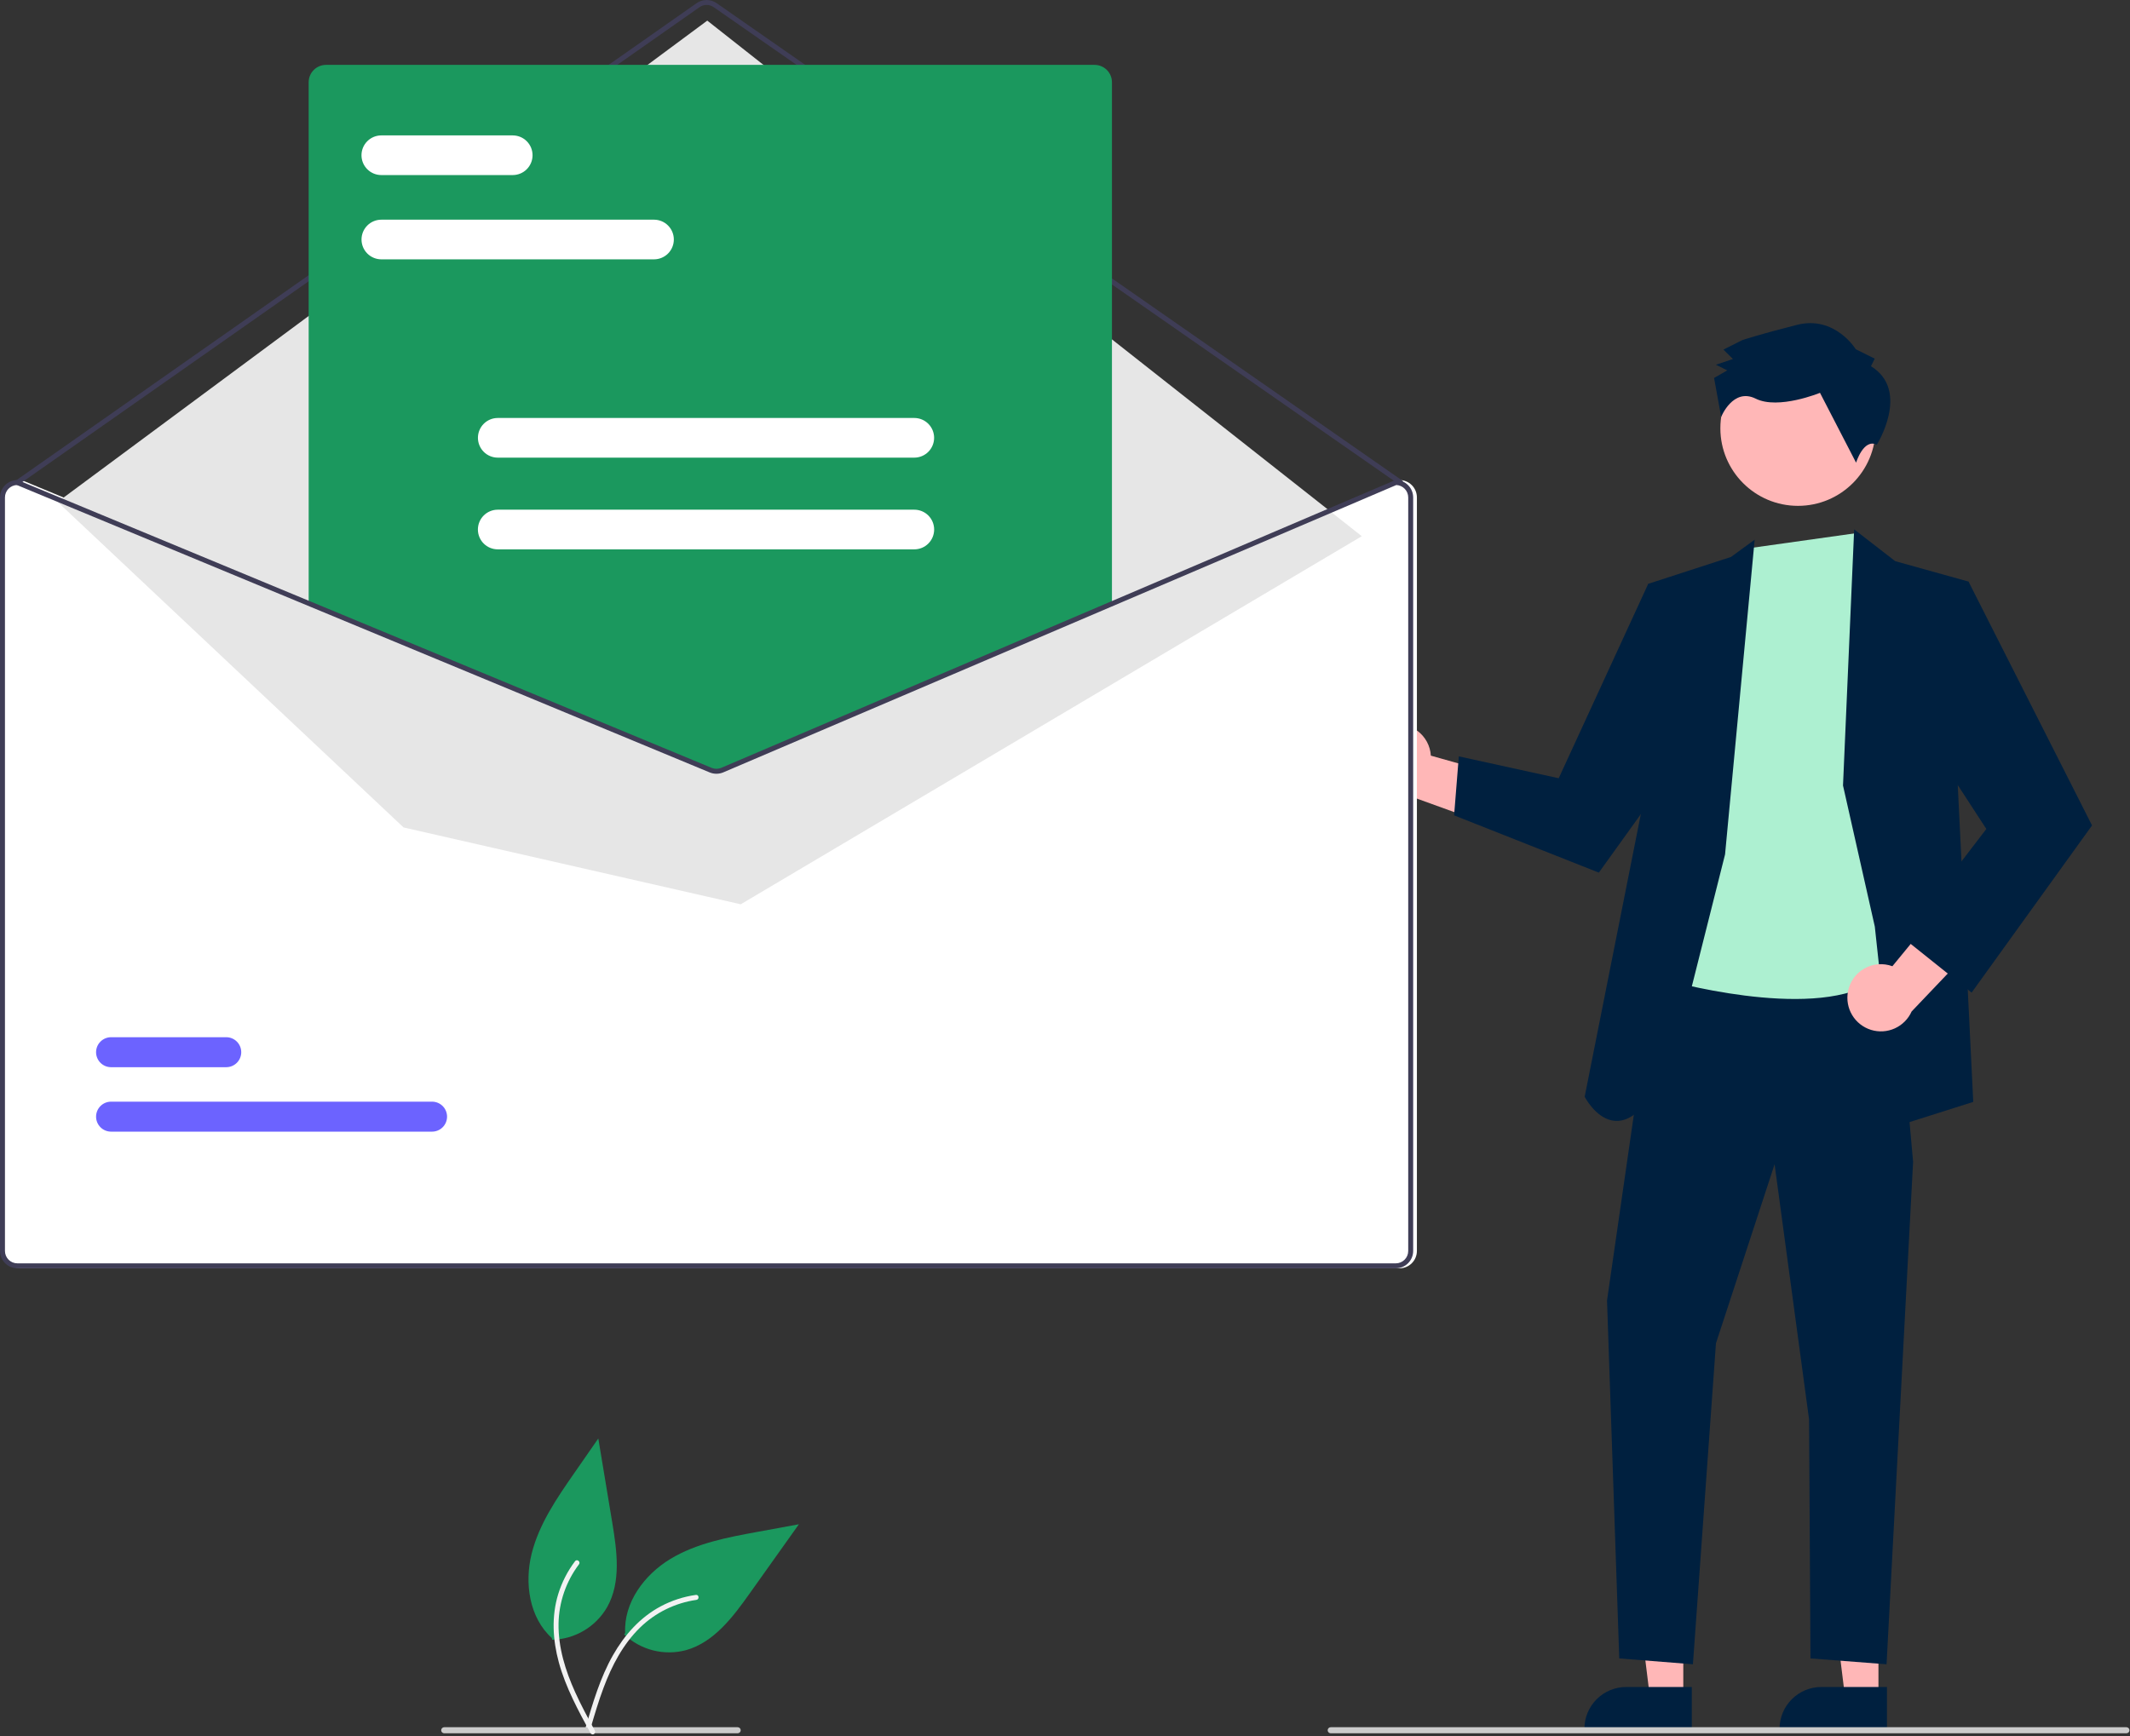 <svg width="704" height="574" viewBox="0 0 704 574" fill="none" xmlns="http://www.w3.org/2000/svg">
<rect x="0" y="0" width="704" height="574" fill="#333333" stroke="none"/>
<g clip-path="url(#clip0_104_2)">
<path d="M206.298 540.321C208.984 542.873 212.282 544.69 215.874 545.597C219.466 546.504 223.231 546.47 226.807 545.5C235.971 542.899 242.19 534.631 247.71 526.867L264.044 503.908L250.279 506.432C240.379 508.247 230.235 510.152 221.614 515.346C212.993 520.54 206.088 529.812 206.634 539.862" fill="#1B985E"/>
<path d="M193.503 571.25C195.917 563.019 198.345 554.675 202.607 547.173C206.393 540.511 211.565 534.665 218.389 531.031C222.008 529.107 225.935 527.83 229.994 527.256C231.052 527.106 231.225 528.754 230.171 528.903C223.145 529.907 216.618 533.117 211.533 538.069C205.896 543.584 202.199 550.694 199.465 558.012C197.81 562.437 196.475 566.97 195.146 571.503C195.106 571.717 194.986 571.908 194.811 572.037C194.635 572.166 194.416 572.223 194.2 572.196C193.983 572.161 193.789 572.043 193.659 571.866C193.529 571.689 193.475 571.468 193.507 571.25L193.503 571.25Z" fill="#F2F2F2"/>
<path d="M459.314 239.738C460.883 239.36 462.516 239.33 464.097 239.651C465.679 239.972 467.17 240.636 468.468 241.597C469.765 242.557 470.836 243.789 471.605 245.208C472.374 246.627 472.823 248.197 472.919 249.808L510.684 260.424L495.275 273.77L461.775 261.642C459.058 261.626 456.442 260.613 454.422 258.795C452.402 256.978 451.119 254.483 450.815 251.783C450.512 249.083 451.209 246.366 452.776 244.146C454.342 241.926 456.669 240.357 459.314 239.738L459.314 239.738Z" fill="#FFB7B7"/>
<path d="M556.357 561.294L545.349 561.293L540.112 518.835L556.359 518.836L556.357 561.294Z" fill="#FFB7B7"/>
<path d="M559.164 571.964L523.671 571.963V571.514C523.671 567.85 525.127 564.336 527.717 561.746C530.308 559.155 533.822 557.699 537.486 557.699H537.487L559.165 557.7L559.164 571.964Z" fill="#00203F"/>
<path d="M620.859 561.294L609.851 561.293L604.614 518.835L620.86 518.836L620.859 561.294Z" fill="#FFB7B7"/>
<path d="M623.666 571.964L588.172 571.963V571.514C588.173 567.85 589.628 564.336 592.219 561.746C594.81 559.155 598.324 557.699 601.987 557.699H601.988L623.667 557.7L623.666 571.964Z" fill="#00203F"/>
<path d="M547.363 317.603L531.148 429.917L535.188 548.251L559.537 550.19L567.151 444.067L586.533 384.893L597.928 469.245L598.396 548.251L623.539 550.19L632.308 384.09L625.858 311.854L547.363 317.603Z" fill="#00203F"/>
<path d="M594.261 167.229C608.428 167.229 619.913 155.745 619.913 141.578C619.913 127.411 608.428 115.926 594.261 115.926C580.095 115.926 568.61 127.411 568.61 141.578C568.61 155.745 580.095 167.229 594.261 167.229Z" fill="#FFB7B7"/>
<path d="M578.45 181.182L550.132 323.847C550.132 323.847 597.81 337.531 618.697 324.898C639.584 312.266 630.224 273.268 630.224 273.268L626.399 206.91L619.33 190.129L613.332 176.277L578.45 181.182Z" fill="#ADF0D1"/>
<path d="M570.161 282.449L579.944 178.412L572.121 184.124L544.767 193.007L542.895 266.253L523.76 362.573C523.76 362.573 537.437 389.261 554.387 345.109L570.161 282.449Z" fill="#00203F"/>
<path d="M557.931 203.962L544.767 193.007L515.18 257.279L482.164 250.047L480.604 269.546L528.44 288.477L561.038 243.095L557.931 203.962Z" fill="#00203F"/>
<path d="M609.144 259.677L612.831 175.005L626.399 185.512L650.63 192.266L647.077 259.677L652.19 364.277L626.786 372.323L619.655 306.32L609.144 259.677Z" fill="#00203F"/>
<path d="M610.774 327.837C611.059 326.248 611.688 324.741 612.617 323.422C613.547 322.103 614.754 321.004 616.155 320.202C617.555 319.4 619.114 318.914 620.723 318.78C622.331 318.646 623.949 318.866 625.463 319.425L650.359 289.11L656.388 308.583L631.822 334.385C630.714 336.866 628.735 338.855 626.26 339.975C623.784 341.094 620.984 341.267 618.389 340.46C615.795 339.652 613.587 337.922 612.183 335.595C610.78 333.269 610.279 330.508 610.774 327.837V327.837Z" fill="#FFB7B7"/>
<path d="M634.407 201.665L650.63 192.266L691.451 272.878L651.652 328.143L628.952 309.993L656.516 274.048L631.394 235.44L634.407 201.665Z" fill="#00203F"/>
<path d="M618.387 121.071L619.631 118.568L613.373 115.459C613.373 115.459 606.47 104.227 593.979 107.384C581.489 110.54 575.869 112.429 575.869 112.429L569.627 115.569L572.76 118.686L567.14 120.575L570.894 122.441L566.526 124.951L568.878 137.823C568.878 137.823 572.783 128.06 580.292 131.791C587.801 135.522 601.536 129.862 601.536 129.862L613.468 152.955C613.468 152.955 615.93 144.86 620.318 147.019C620.319 147.019 631.531 129.162 618.387 121.071Z" fill="#00203F"/>
<path d="M462.572 158.704H462.408L368.337 198.873L239.628 253.833C239.125 254.044 238.586 254.155 238.04 254.158C237.495 254.16 236.954 254.056 236.449 253.849L103.659 198.758L7.277 158.77L7.129 158.704H6.965C5.445 158.706 3.987 159.311 2.911 160.386C1.836 161.462 1.231 162.92 1.229 164.44V413.549C1.231 415.07 1.836 416.528 2.911 417.603C3.987 418.679 5.445 419.284 6.965 419.285H462.572C464.093 419.284 465.551 418.679 466.627 417.603C467.702 416.528 468.307 415.07 468.308 413.549V164.44C468.307 162.92 467.702 161.462 466.627 160.386C465.551 159.311 464.093 158.706 462.572 158.704V158.704Z" fill="white"/>
<path d="M462.981 160.343C462.814 160.343 462.651 160.292 462.514 160.196L235.891 2.37C235.201 1.892 234.382 1.636 233.543 1.638C232.703 1.639 231.885 1.897 231.197 2.378L6.207 160.195C6.029 160.319 5.809 160.368 5.595 160.33C5.381 160.293 5.191 160.172 5.066 159.994C4.941 159.816 4.892 159.596 4.929 159.382C4.967 159.168 5.088 158.978 5.265 158.853L230.256 1.036C231.219 0.363 232.365 0.002 233.54 7.77385e-06C234.715 -0.002 235.862 0.356 236.828 1.025L463.45 158.851C463.593 158.951 463.701 159.094 463.757 159.259C463.814 159.424 463.816 159.603 463.764 159.769C463.711 159.936 463.607 160.081 463.466 160.184C463.326 160.288 463.156 160.343 462.981 160.343L462.981 160.343Z" fill="#3F3D56"/>
<path d="M19.063 165.938L233.765 6.817L450.097 177.26L244.827 298.946L133.384 273.544L19.063 165.938Z" fill="#E6E6E6"/>
<path d="M142.792 374.107H36.723C36.072 374.109 35.427 373.982 34.824 373.734C34.222 373.487 33.674 373.122 33.213 372.663C32.751 372.203 32.385 371.657 32.134 371.056C31.884 370.455 31.755 369.81 31.754 369.159C31.753 368.507 31.88 367.862 32.129 367.26C32.377 366.658 32.742 366.111 33.202 365.65C33.663 365.189 34.209 364.824 34.811 364.574C35.412 364.324 36.057 364.196 36.709 364.196H142.792C143.443 364.194 144.088 364.321 144.691 364.568C145.293 364.816 145.841 365.18 146.302 365.64C146.764 366.099 147.13 366.645 147.38 367.247C147.631 367.848 147.76 368.493 147.761 369.144C147.762 369.795 147.635 370.44 147.386 371.043C147.137 371.645 146.773 372.192 146.312 372.653C145.852 373.114 145.306 373.479 144.704 373.729C144.102 373.978 143.458 374.107 142.806 374.107H142.792Z" fill="#6C63FF"/>
<path d="M74.778 352.801H36.723C36.072 352.803 35.427 352.677 34.824 352.429C34.222 352.181 33.674 351.817 33.213 351.358C32.751 350.898 32.385 350.352 32.134 349.751C31.884 349.149 31.755 348.505 31.754 347.853C31.753 347.202 31.88 346.557 32.129 345.955C32.377 345.353 32.742 344.806 33.202 344.345C33.663 343.884 34.209 343.518 34.811 343.269C35.412 343.019 36.057 342.891 36.709 342.891H74.778C76.091 342.89 77.351 343.411 78.28 344.339C79.209 345.267 79.732 346.525 79.734 347.839C79.736 349.152 79.217 350.412 78.29 351.342C77.364 352.273 76.106 352.798 74.793 352.801H74.778Z" fill="#6C63FF"/>
<path d="M236.785 254.566C235.979 254.567 235.18 254.41 234.434 254.105L102.02 199.163V27.184C102.022 25.664 102.627 24.206 103.702 23.131C104.777 22.055 106.235 21.45 107.756 21.448H361.782C363.303 21.45 364.76 22.055 365.836 23.131C366.911 24.206 367.516 25.664 367.518 27.184V199.283L367.269 199.39L239.207 254.079C238.44 254.401 237.617 254.567 236.785 254.566V254.566Z" fill="#1B985E"/>
<path d="M461.343 158.704H461.179L367.108 198.873L238.399 253.833C237.896 254.044 237.356 254.155 236.811 254.158C236.265 254.16 235.724 254.056 235.219 253.849L102.43 198.758L6.047 158.77L5.9 158.704H5.736C4.215 158.706 2.757 159.311 1.682 160.386C0.607 161.462 0.002 162.92 0 164.44V413.549C0.002 415.07 0.607 416.528 1.682 417.603C2.757 418.679 4.215 419.284 5.736 419.285H461.343C462.864 419.284 464.322 418.679 465.397 417.603C466.473 416.528 467.077 415.07 467.079 413.549V164.44C467.077 162.92 466.473 161.462 465.397 160.386C464.322 159.311 462.864 158.706 461.343 158.704ZM465.44 413.549C465.44 414.636 465.008 415.678 464.24 416.446C463.472 417.214 462.43 417.646 461.343 417.646H5.736C4.649 417.646 3.608 417.214 2.839 416.446C2.071 415.678 1.639 414.636 1.639 413.549V164.44C1.64 163.381 2.051 162.363 2.786 161.599C3.52 160.836 4.522 160.386 5.58 160.343L102.43 200.528L234.589 255.365C236.019 255.947 237.622 255.938 239.046 255.341L367.108 200.651L461.507 160.343C462.564 160.389 463.563 160.84 464.295 161.603C465.028 162.366 465.438 163.383 465.44 164.44L465.44 413.549Z" fill="#3F3D56"/>
<path d="M216.17 85.735H126.032C124.295 85.732 122.631 85.04 121.404 83.811C120.177 82.581 119.488 80.916 119.488 79.179C119.488 77.442 120.177 75.777 121.404 74.548C122.631 73.319 124.295 72.627 126.032 72.624H216.17C217.907 72.627 219.571 73.319 220.798 74.548C222.025 75.777 222.714 77.442 222.714 79.179C222.714 80.916 222.025 82.581 220.798 83.811C219.571 85.04 217.907 85.732 216.17 85.735V85.735Z" fill="white"/>
<path d="M169.462 57.874H126.032C124.293 57.874 122.626 57.183 121.397 55.954C120.167 54.724 119.477 53.057 119.477 51.318C119.477 49.58 120.167 47.912 121.397 46.683C122.626 45.453 124.293 44.763 126.032 44.763H169.462C171.201 44.763 172.868 45.453 174.098 46.683C175.327 47.912 176.018 49.58 176.018 51.318C176.018 53.057 175.327 54.724 174.098 55.954C172.868 57.183 171.201 57.874 169.462 57.874V57.874Z" fill="white"/>
<path d="M302.185 151.29H164.52C162.781 151.29 161.114 150.599 159.884 149.37C158.655 148.14 157.964 146.473 157.964 144.734C157.964 142.995 158.655 141.328 159.884 140.099C161.114 138.869 162.781 138.179 164.52 138.179H302.185C303.924 138.179 305.591 138.869 306.821 140.099C308.05 141.328 308.741 142.995 308.741 144.734C308.741 146.473 308.05 148.14 306.821 149.37C305.591 150.599 303.924 151.29 302.185 151.29V151.29Z" fill="white"/>
<path d="M302.185 181.609H164.52C163.658 181.61 162.804 181.442 162.008 181.113C161.211 180.784 160.487 180.302 159.877 179.693C159.267 179.084 158.783 178.361 158.453 177.565C158.123 176.768 157.953 175.915 157.953 175.053C157.953 174.191 158.123 173.338 158.453 172.542C158.783 171.746 159.267 171.023 159.877 170.414C160.487 169.805 161.211 169.322 162.008 168.993C162.804 168.665 163.658 168.496 164.52 168.498H302.185C303.047 168.496 303.901 168.665 304.698 168.993C305.494 169.322 306.218 169.805 306.828 170.414C307.438 171.023 307.922 171.746 308.252 172.542C308.582 173.338 308.752 174.191 308.752 175.053C308.752 175.915 308.582 176.768 308.252 177.565C307.922 178.361 307.438 179.084 306.828 179.693C306.218 180.302 305.494 180.784 304.698 181.113C303.901 181.442 303.047 181.61 302.185 181.609V181.609Z" fill="white"/>
<path d="M702.817 573H439.817C439.552 573 439.298 572.895 439.11 572.707C438.923 572.52 438.817 572.265 438.817 572C438.817 571.735 438.923 571.48 439.11 571.293C439.298 571.105 439.552 571 439.817 571H702.817C703.082 571 703.337 571.105 703.524 571.293C703.712 571.48 703.817 571.735 703.817 572C703.817 572.265 703.712 572.52 703.524 572.707C703.337 572.895 703.082 573 702.817 573Z" fill="#CBCBCB"/>
<path d="M243.817 573H146.817C146.552 573 146.298 572.895 146.11 572.707C145.923 572.52 145.817 572.265 145.817 572C145.817 571.735 145.923 571.48 146.11 571.293C146.298 571.105 146.552 571 146.817 571H243.817C244.082 571 244.337 571.105 244.524 571.293C244.712 571.48 244.817 571.735 244.817 572C244.817 572.265 244.712 572.52 244.524 572.707C244.337 572.895 244.082 573 243.817 573Z" fill="#CBCBCB"/>
<path d="M182.484 542.082C186.188 541.997 189.807 540.96 192.994 539.07C196.181 537.18 198.827 534.501 200.677 531.291C205.341 522.985 203.92 512.737 202.359 503.339L197.75 475.542L189.77 487.039C184.031 495.307 178.182 503.811 175.732 513.573C173.282 523.335 174.925 534.779 182.398 541.519" fill="#1B985E"/>
<path d="M195.222 573.034C191.129 565.495 186.967 557.867 184.698 549.542C182.685 542.149 182.23 534.357 184.505 526.968C185.715 523.052 187.599 519.377 190.071 516.108C190.717 515.256 192 516.302 191.359 517.151C187.085 522.818 184.721 529.696 184.607 536.793C184.5 544.678 186.892 552.327 190.114 559.444C192.061 563.748 194.311 567.904 196.565 572.055C196.688 572.235 196.738 572.455 196.704 572.67C196.67 572.885 196.555 573.08 196.383 573.213C196.205 573.342 195.983 573.394 195.767 573.36C195.55 573.326 195.355 573.208 195.225 573.032L195.222 573.034Z" fill="#F2F2F2"/>
</g>
<defs>
<clipPath id="clip0_104_2">
<rect width="703.817" height="573.37" fill="white"/>
</clipPath>
</defs>
</svg>
